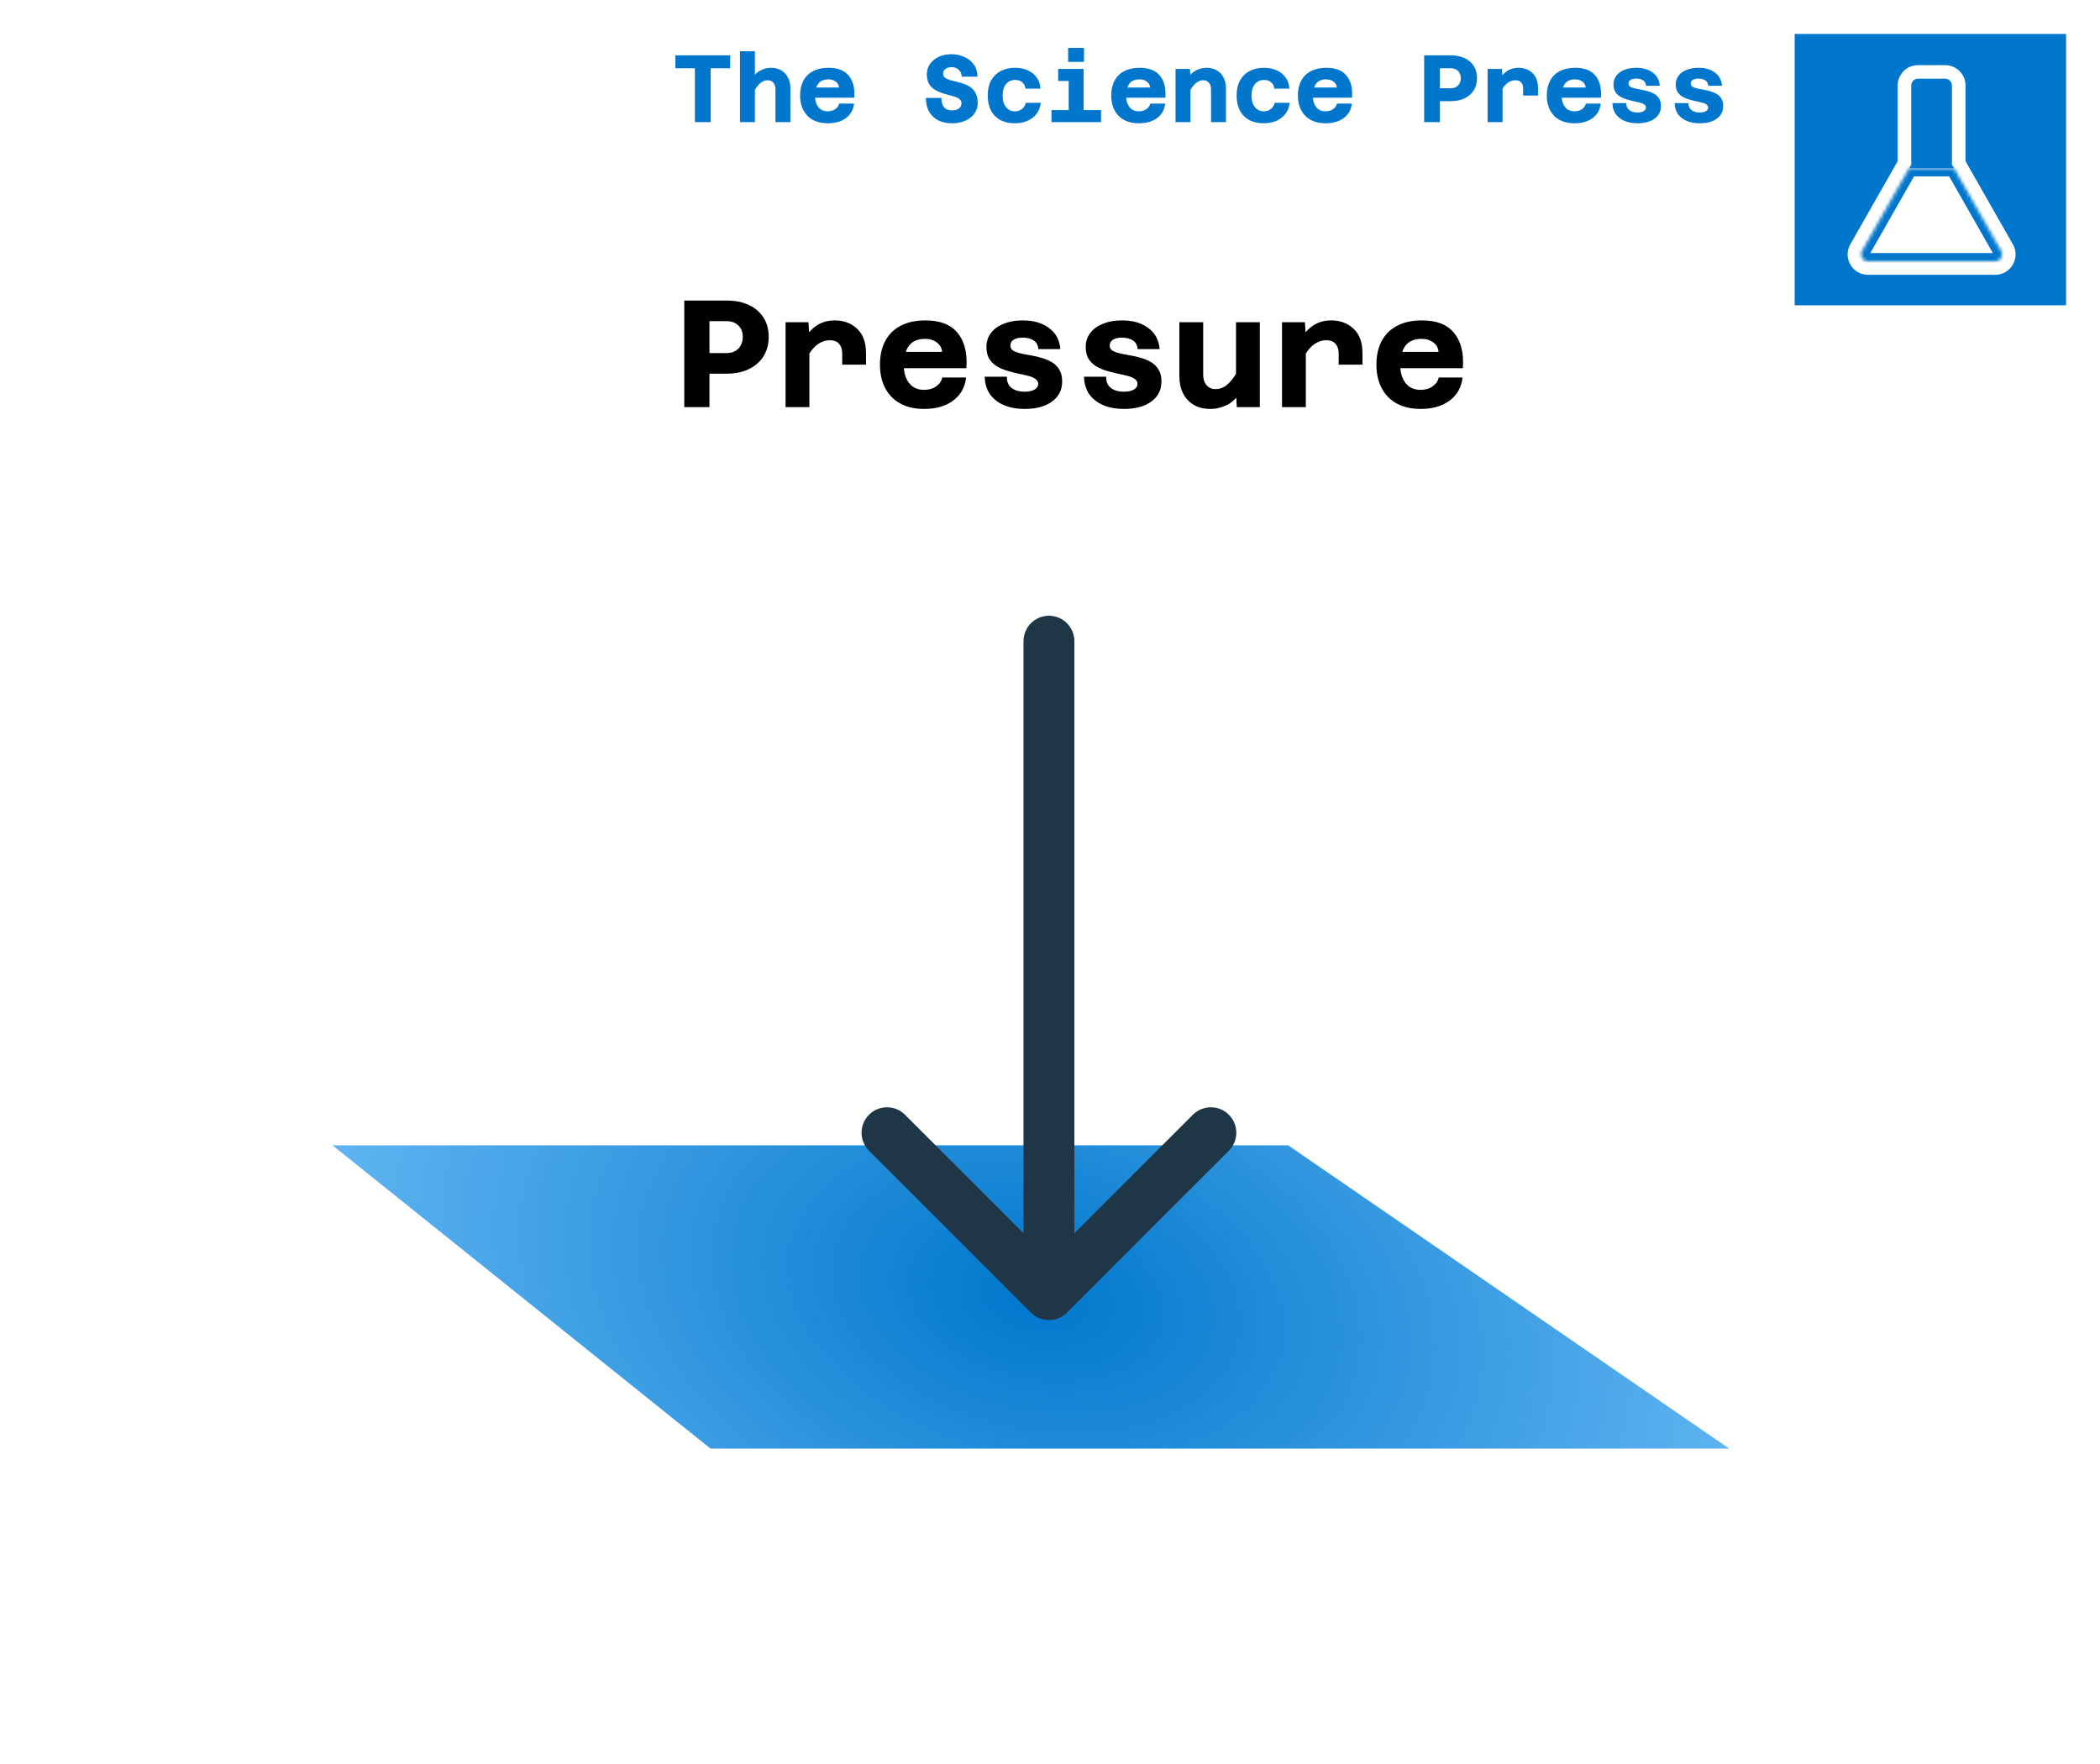 <svg width="619" height="520" viewBox="0 0 619 520" fill="none" xmlns="http://www.w3.org/2000/svg">
<rect x="0" y="0" width="619" height="520" fill="#808080" stroke="none"/>
<rect x="5" y="5" width="609" height="510" fill="white" stroke="white" stroke-width="10"/>
<g clip-path="url(#clip0_737_33)">
<path d="M609 10H529V90H609V10Z" fill="#0077CC"/>
<path d="M573.358 21.2C575.567 21.2 577.358 22.991 577.358 25.2V48.043L591.586 73.02C593.105 75.687 591.179 79 588.11 79H550.605C547.537 79 545.611 75.687 547.13 73.02L561.358 48.043V25.2C561.358 22.991 563.149 21.2 565.358 21.2H573.358Z" fill="#0077CC"/>
<path d="M577.358 48.043H575.358V48.573L575.62 49.033L577.358 48.043ZM561.358 48.043L563.096 49.033L563.358 48.573V48.043H561.358ZM573.358 21.2V23.2C574.462 23.2 575.358 24.095 575.358 25.2H577.358H579.358C579.358 21.886 576.672 19.2 573.358 19.2V21.2ZM577.358 25.2H575.358V48.043H577.358H579.358V25.2H577.358ZM577.358 48.043L575.62 49.033L589.848 74.01L591.586 73.02L593.324 72.03L579.096 47.053L577.358 48.043ZM591.586 73.02L589.848 74.01C590.607 75.344 589.645 77 588.11 77V79V81C592.713 81 595.602 76.03 593.324 72.03L591.586 73.02ZM588.11 79V77H550.605V79L550.605 81H588.11V79ZM550.605 79V77C549.071 77 548.108 75.343 548.868 74.01L547.13 73.02L545.392 72.03C543.114 76.03 546.003 81 550.605 81L550.605 79ZM547.13 73.02L548.868 74.01L563.096 49.033L561.358 48.043L559.62 47.053L545.392 72.03L547.13 73.02ZM561.358 48.043H563.358V25.2H561.358H559.358V48.043H561.358ZM561.358 25.2H563.358C563.358 24.096 564.253 23.2 565.358 23.2L565.358 21.2V19.2C562.044 19.2 559.358 21.886 559.358 25.2H561.358ZM565.358 21.2L565.358 23.2H573.358V21.2V19.2H565.358V21.2Z" fill="white"/>
<path d="M575.562 49.6C575.694 49.6 575.826 49.608 575.956 49.621L589.849 74.01C590.608 75.344 589.645 77 588.111 77H550.606C549.072 77 548.109 75.344 548.869 74.01L562.773 49.6H575.562Z" fill="white"/>
<mask id="mask0_737_33" style="mask-type:luminance" maskUnits="userSpaceOnUse" x="548" y="49" width="43" height="29">
<path d="M575.562 49.6C575.694 49.6 575.826 49.608 575.956 49.621L589.849 74.01C590.608 75.344 589.645 77 588.111 77H550.606C549.072 77 548.109 75.344 548.869 74.01L562.773 49.6H575.562Z" fill="white"/>
</mask>
<g mask="url(#mask0_737_33)">
<path d="M575.956 49.622L578.041 48.434L577.427 47.355L576.192 47.233L575.956 49.622ZM562.773 49.6V47.2H561.378L560.688 48.413L562.773 49.6ZM575.561 49.6V52C575.596 52 575.646 52.003 575.72 52.01L575.956 49.622L576.192 47.233C576.005 47.215 575.792 47.2 575.561 47.2V49.6ZM575.956 49.622L573.87 50.809L587.763 75.198L589.849 74.011L591.934 72.823L578.041 48.434L575.956 49.622ZM589.849 74.011L587.763 75.198C587.611 74.931 587.804 74.6 588.11 74.6L588.111 77V79.4C591.485 79.4 593.605 75.757 591.934 72.823L589.849 74.011ZM588.111 77L588.11 74.6H550.606V77L550.606 79.4H588.111V77ZM550.606 77V74.6C550.913 74.6 551.106 74.932 550.954 75.198L548.868 74.011L546.783 72.823C545.112 75.756 547.231 79.4 550.606 79.4L550.606 77ZM548.868 74.011L550.954 75.198L564.858 50.788L562.773 49.6L560.688 48.413L546.783 72.823L548.868 74.011ZM562.773 49.6V52H575.561V49.6V47.2H562.773V49.6Z" fill="#0077CC"/>
</g>
</g>
<path d="M204.824 36V20.123H199.072V16.316H215.23V20.123H209.477V36H204.824ZM228.58 36V26.356C228.58 25.528 228.373 24.87 227.959 24.382C227.546 23.893 227.001 23.648 226.324 23.648C225.553 23.648 224.839 23.912 224.181 24.438C223.541 24.946 222.865 25.829 222.15 27.089L221.53 23.395C222.244 22.154 223.109 21.28 224.124 20.772C225.139 20.246 226.173 19.982 227.226 19.982C228.429 19.982 229.454 20.236 230.3 20.744C231.165 21.251 231.823 21.966 232.274 22.887C232.744 23.789 232.979 24.852 232.979 26.074V36H228.58ZM218.118 36V15.104H222.517V36H218.118ZM243.988 36.338C242.296 36.338 240.839 36.009 239.617 35.351C238.414 34.693 237.483 33.753 236.825 32.531C236.167 31.309 235.838 29.852 235.838 28.16C235.838 26.45 236.167 24.983 236.825 23.761C237.483 22.539 238.433 21.609 239.673 20.969C240.933 20.311 242.446 19.982 244.214 19.982C246.977 19.982 248.979 20.772 250.22 22.351C251.48 23.912 252.006 26.064 251.799 28.809H239.335L239.363 25.792H247.316C247.259 25.077 246.94 24.504 246.357 24.071C245.774 23.62 245.05 23.395 244.185 23.395C242.832 23.395 241.835 23.818 241.196 24.664C240.557 25.51 240.237 26.741 240.237 28.358C240.237 29.166 240.378 29.909 240.66 30.586C240.942 31.262 241.356 31.808 241.901 32.221C242.465 32.616 243.161 32.813 243.988 32.813C244.872 32.813 245.614 32.597 246.216 32.165C246.836 31.732 247.212 31.187 247.344 30.529H251.743C251.555 32.315 250.765 33.735 249.374 34.787C248.002 35.821 246.206 36.338 243.988 36.338ZM280.642 36.338C279.025 36.338 277.634 36.038 276.468 35.436C275.321 34.816 274.438 33.951 273.817 32.842C273.216 31.714 272.915 30.388 272.915 28.865H277.483C277.483 30.05 277.737 30.962 278.245 31.601C278.771 32.221 279.57 32.531 280.642 32.531C281.488 32.531 282.155 32.353 282.644 31.996C283.152 31.62 283.405 31.093 283.405 30.416C283.405 29.909 283.217 29.514 282.841 29.232C282.484 28.931 281.995 28.687 281.375 28.499C280.773 28.292 280.106 28.104 279.373 27.935C278.658 27.747 277.935 27.521 277.201 27.258C276.487 26.995 275.82 26.647 275.199 26.215C274.598 25.782 274.109 25.218 273.733 24.523C273.376 23.827 273.197 22.943 273.197 21.872C273.197 20.763 273.498 19.766 274.099 18.883C274.72 17.999 275.575 17.294 276.666 16.768C277.756 16.241 279.034 15.978 280.501 15.978C281.836 15.978 283.076 16.241 284.223 16.768C285.37 17.275 286.301 18.018 287.015 18.995C287.729 19.973 288.105 21.176 288.143 22.605H283.49C283.452 21.966 283.283 21.439 282.982 21.026C282.7 20.612 282.334 20.302 281.883 20.095C281.45 19.888 280.99 19.785 280.501 19.785C279.805 19.785 279.213 19.954 278.724 20.293C278.235 20.612 277.991 21.092 277.991 21.731C277.991 22.22 278.17 22.605 278.527 22.887C278.903 23.169 279.392 23.404 279.993 23.592C280.614 23.761 281.281 23.93 281.995 24.1C282.729 24.269 283.452 24.485 284.167 24.748C284.9 24.993 285.567 25.34 286.169 25.792C286.789 26.243 287.278 26.844 287.635 27.596C288.011 28.33 288.199 29.27 288.199 30.416C288.199 31.563 287.87 32.588 287.212 33.49C286.573 34.374 285.68 35.069 284.533 35.577C283.405 36.085 282.108 36.338 280.642 36.338ZM299.096 36.338C297.441 36.338 296.012 36.009 294.809 35.351C293.625 34.693 292.713 33.753 292.074 32.531C291.453 31.309 291.143 29.852 291.143 28.16C291.143 26.431 291.472 24.955 292.13 23.733C292.807 22.511 293.747 21.58 294.95 20.941C296.153 20.302 297.573 19.982 299.208 19.982C300.637 19.982 301.897 20.236 302.987 20.744C304.096 21.251 304.971 21.966 305.61 22.887C306.268 23.789 306.625 24.87 306.681 26.13H302.282C302.132 25.265 301.793 24.626 301.267 24.212C300.759 23.78 300.073 23.564 299.208 23.564C298.494 23.564 297.855 23.742 297.291 24.1C296.746 24.457 296.313 24.974 295.994 25.651C295.693 26.327 295.542 27.164 295.542 28.16C295.542 29.646 295.881 30.792 296.558 31.601C297.253 32.409 298.099 32.813 299.096 32.813C299.678 32.813 300.186 32.71 300.618 32.503C301.07 32.296 301.446 32.005 301.746 31.629C302.047 31.234 302.254 30.792 302.367 30.304H306.766C306.653 31.526 306.258 32.588 305.582 33.49C304.905 34.393 304.012 35.098 302.903 35.605C301.793 36.094 300.524 36.338 299.096 36.338ZM315.011 36V20.321H319.411V36H315.011ZM309.935 36V32.447H324.543V36H309.935ZM311.909 23.874V20.321H317.211V23.874H311.909ZM314.842 18.234V14.117H319.523V18.234H314.842ZM335.693 36.338C334.001 36.338 332.544 36.009 331.322 35.351C330.119 34.693 329.188 33.753 328.53 32.531C327.872 31.309 327.543 29.852 327.543 28.16C327.543 26.45 327.872 24.983 328.53 23.761C329.188 22.539 330.138 21.609 331.379 20.969C332.638 20.311 334.152 19.982 335.919 19.982C338.682 19.982 340.685 20.772 341.925 22.351C343.185 23.912 343.711 26.064 343.505 28.809H331.04L331.068 25.792H339.021C338.964 25.077 338.645 24.504 338.062 24.071C337.479 23.62 336.755 23.395 335.891 23.395C334.537 23.395 333.541 23.818 332.901 24.664C332.262 25.51 331.943 26.741 331.943 28.358C331.943 29.166 332.084 29.909 332.366 30.586C332.648 31.262 333.061 31.808 333.606 32.221C334.17 32.616 334.866 32.813 335.693 32.813C336.577 32.813 337.319 32.597 337.921 32.165C338.541 31.732 338.917 31.187 339.049 30.529H343.448C343.26 32.315 342.471 33.735 341.079 34.787C339.707 35.821 337.912 36.338 335.693 36.338ZM356.967 36V26.327C356.967 25.519 356.76 24.87 356.347 24.382C355.933 23.893 355.388 23.648 354.711 23.648C353.94 23.648 353.226 23.912 352.568 24.438C351.929 24.946 351.252 25.829 350.537 27.089L349.917 23.366C350.631 22.144 351.496 21.28 352.511 20.772C353.527 20.246 354.561 19.982 355.613 19.982C356.817 19.982 357.841 20.236 358.687 20.744C359.552 21.251 360.21 21.956 360.661 22.859C361.131 23.761 361.366 24.823 361.366 26.045V36H356.967ZM346.505 36V20.321H350.763L350.904 23.113V36H346.505ZM372.46 36.338C370.805 36.338 369.377 36.009 368.173 35.351C366.989 34.693 366.077 33.753 365.438 32.531C364.818 31.309 364.507 29.852 364.507 28.16C364.507 26.431 364.836 24.955 365.494 23.733C366.171 22.511 367.111 21.58 368.314 20.941C369.518 20.302 370.937 19.982 372.573 19.982C374.001 19.982 375.261 20.236 376.351 20.744C377.461 21.251 378.335 21.966 378.974 22.887C379.632 23.789 379.989 24.87 380.046 26.13H375.646C375.496 25.265 375.158 24.626 374.631 24.212C374.124 23.78 373.437 23.564 372.573 23.564C371.858 23.564 371.219 23.742 370.655 24.1C370.11 24.457 369.677 24.974 369.358 25.651C369.057 26.327 368.907 27.164 368.907 28.16C368.907 29.646 369.245 30.792 369.922 31.601C370.617 32.409 371.463 32.813 372.46 32.813C373.043 32.813 373.55 32.71 373.983 32.503C374.434 32.296 374.81 32.005 375.111 31.629C375.411 31.234 375.618 30.792 375.731 30.304H380.13C380.017 31.526 379.623 32.588 378.946 33.49C378.269 34.393 377.376 35.098 376.267 35.605C375.158 36.094 373.889 36.338 372.46 36.338ZM390.716 36.338C389.024 36.338 387.567 36.009 386.345 35.351C385.142 34.693 384.211 33.753 383.553 32.531C382.895 31.309 382.566 29.852 382.566 28.16C382.566 26.45 382.895 24.983 383.553 23.761C384.211 22.539 385.161 21.609 386.402 20.969C387.661 20.311 389.175 19.982 390.942 19.982C393.705 19.982 395.708 20.772 396.948 22.351C398.208 23.912 398.734 26.064 398.528 28.809H386.063L386.091 25.792H394.044C393.987 25.077 393.668 24.504 393.085 24.071C392.502 23.62 391.778 23.395 390.914 23.395C389.56 23.395 388.564 23.818 387.924 24.664C387.285 25.51 386.966 26.741 386.966 28.358C386.966 29.166 387.107 29.909 387.389 30.586C387.671 31.262 388.084 31.808 388.629 32.221C389.193 32.616 389.889 32.813 390.716 32.813C391.6 32.813 392.342 32.597 392.944 32.165C393.564 31.732 393.94 31.187 394.072 30.529H398.471C398.283 32.315 397.494 33.735 396.102 34.787C394.73 35.821 392.935 36.338 390.716 36.338ZM423.112 29.824V26.017H427.596C428.498 26.017 429.222 25.745 429.767 25.199C430.312 24.635 430.585 23.902 430.585 23C430.585 22.135 430.312 21.439 429.767 20.913C429.222 20.387 428.498 20.123 427.596 20.123H423.112V16.316H427.624C429.184 16.316 430.547 16.589 431.713 17.134C432.878 17.679 433.781 18.46 434.42 19.475C435.059 20.471 435.379 21.646 435.379 23C435.379 24.372 435.059 25.575 434.42 26.609C433.781 27.625 432.878 28.414 431.713 28.978C430.566 29.542 429.203 29.824 427.624 29.824H423.112ZM419.784 36V16.316H424.437V36H419.784ZM448.954 28.16V26.045C448.954 25.331 448.766 24.758 448.39 24.325C448.014 23.874 447.45 23.648 446.698 23.648C445.852 23.648 445.053 23.93 444.301 24.494C443.549 25.058 442.835 26.036 442.158 27.427L441.707 23.733C442.195 22.906 442.731 22.22 443.314 21.674C443.897 21.11 444.536 20.687 445.232 20.405C445.946 20.123 446.726 19.982 447.572 19.982C449.245 19.982 450.627 20.499 451.718 21.533C452.808 22.549 453.353 24.053 453.353 26.045V28.16H448.954ZM438.492 36V20.321H442.722L442.891 23.141V36H438.492ZM464.08 36.338C462.388 36.338 460.931 36.009 459.709 35.351C458.506 34.693 457.575 33.753 456.917 32.531C456.259 31.309 455.93 29.852 455.93 28.16C455.93 26.45 456.259 24.983 456.917 23.761C457.575 22.539 458.525 21.609 459.766 20.969C461.025 20.311 462.539 19.982 464.306 19.982C467.069 19.982 469.072 20.772 470.312 22.351C471.572 23.912 472.098 26.064 471.892 28.809H459.427L459.455 25.792H467.408C467.351 25.077 467.032 24.504 466.449 24.071C465.866 23.62 465.142 23.395 464.278 23.395C462.924 23.395 461.928 23.818 461.288 24.664C460.649 25.51 460.33 26.741 460.33 28.358C460.33 29.166 460.471 29.909 460.753 30.586C461.035 31.262 461.448 31.808 461.993 32.221C462.557 32.616 463.253 32.813 464.08 32.813C464.964 32.813 465.706 32.597 466.308 32.165C466.928 31.732 467.304 31.187 467.436 30.529H471.835C471.647 32.315 470.858 33.735 469.466 34.787C468.094 35.821 466.299 36.338 464.08 36.338ZM482.675 36.338C481.209 36.338 479.921 36.103 478.812 35.633C477.702 35.145 476.838 34.458 476.217 33.575C475.616 32.672 475.305 31.61 475.287 30.388H479.376C479.338 31.253 479.611 31.93 480.193 32.419C480.795 32.907 481.613 33.152 482.647 33.152C483.399 33.152 484 33.03 484.452 32.785C484.922 32.522 485.157 32.165 485.157 31.714C485.157 31.319 484.978 31.009 484.621 30.783C484.282 30.539 483.831 30.351 483.267 30.219C482.703 30.069 482.083 29.928 481.406 29.796C480.729 29.646 480.043 29.467 479.347 29.26C478.671 29.053 478.05 28.781 477.486 28.442C476.922 28.085 476.462 27.625 476.104 27.061C475.766 26.478 475.597 25.754 475.597 24.889C475.597 23.893 475.879 23.028 476.443 22.295C477.007 21.562 477.787 20.998 478.783 20.603C479.799 20.189 480.964 19.982 482.28 19.982C484.292 19.982 485.918 20.452 487.159 21.392C488.418 22.314 489.114 23.611 489.246 25.284H485.185C485.147 24.588 484.865 24.062 484.339 23.705C483.812 23.348 483.136 23.169 482.308 23.169C481.613 23.169 481.058 23.291 480.645 23.536C480.231 23.78 480.024 24.147 480.024 24.635C480.024 25.03 480.193 25.34 480.532 25.566C480.889 25.773 481.35 25.942 481.914 26.074C482.478 26.205 483.098 26.327 483.775 26.44C484.47 26.553 485.157 26.713 485.833 26.92C486.51 27.108 487.131 27.371 487.695 27.709C488.259 28.048 488.71 28.499 489.048 29.063C489.405 29.627 489.584 30.351 489.584 31.234C489.584 32.832 488.954 34.082 487.695 34.985C486.454 35.887 484.781 36.338 482.675 36.338ZM501.016 36.338C499.55 36.338 498.262 36.103 497.153 35.633C496.043 35.145 495.179 34.458 494.558 33.575C493.957 32.672 493.646 31.61 493.628 30.388H497.717C497.679 31.253 497.952 31.93 498.534 32.419C499.136 32.907 499.954 33.152 500.988 33.152C501.74 33.152 502.341 33.03 502.793 32.785C503.263 32.522 503.498 32.165 503.498 31.714C503.498 31.319 503.319 31.009 502.962 30.783C502.623 30.539 502.172 30.351 501.608 30.219C501.044 30.069 500.424 29.928 499.747 29.796C499.07 29.646 498.384 29.467 497.688 29.26C497.012 29.053 496.391 28.781 495.827 28.442C495.263 28.085 494.803 27.625 494.445 27.061C494.107 26.478 493.938 25.754 493.938 24.889C493.938 23.893 494.22 23.028 494.784 22.295C495.348 21.562 496.128 20.998 497.124 20.603C498.14 20.189 499.305 19.982 500.621 19.982C502.633 19.982 504.259 20.452 505.5 21.392C506.759 22.314 507.455 23.611 507.587 25.284H503.526C503.488 24.588 503.206 24.062 502.68 23.705C502.153 23.348 501.477 23.169 500.649 23.169C499.954 23.169 499.399 23.291 498.986 23.536C498.572 23.78 498.365 24.147 498.365 24.635C498.365 25.03 498.534 25.34 498.873 25.566C499.23 25.773 499.691 25.942 500.255 26.074C500.819 26.205 501.439 26.327 502.116 26.44C502.811 26.553 503.498 26.713 504.174 26.92C504.851 27.108 505.472 27.371 506.036 27.709C506.6 28.048 507.051 28.499 507.389 29.063C507.746 29.627 507.925 30.351 507.925 31.234C507.925 32.832 507.295 34.082 506.036 34.985C504.795 35.887 503.122 36.338 501.016 36.338Z" fill="#0077CC"/>
<path d="M98 337.588H379.697L509.71 427H209.44L98 337.588Z" fill="url(#paint0_radial_737_33)"/>
<path d="M316.687 189C316.687 184.858 313.329 181.5 309.187 181.5C305.044 181.5 301.687 184.858 301.687 189H309.187H316.687ZM303.883 386.916C306.812 389.845 311.561 389.845 314.49 386.916L362.22 339.187C365.148 336.258 365.148 331.509 362.22 328.58C359.291 325.651 354.542 325.651 351.613 328.58L309.187 371.006L266.76 328.58C263.831 325.651 259.082 325.651 256.154 328.58C253.225 331.509 253.225 336.258 256.154 339.187L303.883 386.916ZM309.187 189H301.687V381.613H309.187H316.687V189H309.187Z" fill="#1F3647"/>
<path d="M207.01 110.145V104.07H214.165C215.605 104.07 216.76 103.635 217.63 102.765C218.5 101.865 218.935 100.695 218.935 99.255C218.935 97.875 218.5 96.765 217.63 95.925C216.76 95.085 215.605 94.665 214.165 94.665H207.01V88.59H214.21C216.7 88.59 218.875 89.025 220.735 89.895C222.595 90.765 224.035 92.01 225.055 93.63C226.075 95.22 226.585 97.095 226.585 99.255C226.585 101.445 226.075 103.365 225.055 105.015C224.035 106.635 222.595 107.895 220.735 108.795C218.905 109.695 216.73 110.145 214.21 110.145H207.01ZM201.7 120V88.59H209.125V120H201.7ZM248.248 107.49V104.115C248.248 102.975 247.948 102.06 247.348 101.37C246.748 100.65 245.848 100.29 244.648 100.29C243.298 100.29 242.023 100.74 240.823 101.64C239.623 102.54 238.483 104.1 237.403 106.32L236.683 100.425C237.463 99.105 238.318 98.01 239.248 97.14C240.178 96.24 241.198 95.565 242.308 95.115C243.448 94.665 244.693 94.44 246.043 94.44C248.713 94.44 250.918 95.265 252.658 96.915C254.398 98.535 255.268 100.935 255.268 104.115V107.49H248.248ZM231.553 120V94.98H238.303L238.573 99.48V120H231.553ZM272.385 120.54C269.685 120.54 267.36 120.015 265.41 118.965C263.49 117.915 262.005 116.415 260.955 114.465C259.905 112.515 259.38 110.19 259.38 107.49C259.38 104.76 259.905 102.42 260.955 100.47C262.005 98.52 263.52 97.035 265.5 96.015C267.51 94.965 269.925 94.44 272.745 94.44C277.155 94.44 280.35 95.7 282.33 98.22C284.34 100.71 285.18 104.145 284.85 108.525H264.96L265.005 103.71H277.695C277.605 102.57 277.095 101.655 276.165 100.965C275.235 100.245 274.08 99.885 272.7 99.885C270.54 99.885 268.95 100.56 267.93 101.91C266.91 103.26 266.4 105.225 266.4 107.805C266.4 109.095 266.625 110.28 267.075 111.36C267.525 112.44 268.185 113.31 269.055 113.97C269.955 114.6 271.065 114.915 272.385 114.915C273.795 114.915 274.98 114.57 275.94 113.88C276.93 113.19 277.53 112.32 277.74 111.27H284.76C284.46 114.12 283.2 116.385 280.98 118.065C278.79 119.715 275.925 120.54 272.385 120.54ZM302.058 120.54C299.718 120.54 297.663 120.165 295.893 119.415C294.123 118.635 292.743 117.54 291.753 116.13C290.793 114.69 290.298 112.995 290.268 111.045H296.793C296.733 112.425 297.168 113.505 298.098 114.285C299.058 115.065 300.363 115.455 302.013 115.455C303.213 115.455 304.173 115.26 304.893 114.87C305.643 114.45 306.018 113.88 306.018 113.16C306.018 112.53 305.733 112.035 305.163 111.675C304.623 111.285 303.903 110.985 303.003 110.775C302.103 110.535 301.113 110.31 300.033 110.1C298.953 109.86 297.858 109.575 296.748 109.245C295.668 108.915 294.678 108.48 293.778 107.94C292.878 107.37 292.143 106.635 291.573 105.735C291.033 104.805 290.763 103.65 290.763 102.27C290.763 100.68 291.213 99.3 292.113 98.13C293.013 96.96 294.258 96.06 295.848 95.43C297.468 94.77 299.328 94.44 301.428 94.44C304.638 94.44 307.233 95.19 309.213 96.69C311.223 98.16 312.333 100.23 312.543 102.9H306.063C306.003 101.79 305.553 100.95 304.713 100.38C303.873 99.81 302.793 99.525 301.473 99.525C300.363 99.525 299.478 99.72 298.818 100.11C298.158 100.5 297.828 101.085 297.828 101.865C297.828 102.495 298.098 102.99 298.638 103.35C299.208 103.68 299.943 103.95 300.843 104.16C301.743 104.37 302.733 104.565 303.813 104.745C304.923 104.925 306.018 105.18 307.098 105.51C308.178 105.81 309.168 106.23 310.068 106.77C310.968 107.31 311.688 108.03 312.228 108.93C312.798 109.83 313.083 110.985 313.083 112.395C313.083 114.945 312.078 116.94 310.068 118.38C308.088 119.82 305.418 120.54 302.058 120.54ZM331.325 120.54C328.985 120.54 326.93 120.165 325.16 119.415C323.39 118.635 322.01 117.54 321.02 116.13C320.06 114.69 319.565 112.995 319.535 111.045H326.06C326 112.425 326.435 113.505 327.365 114.285C328.325 115.065 329.63 115.455 331.28 115.455C332.48 115.455 333.44 115.26 334.16 114.87C334.91 114.45 335.285 113.88 335.285 113.16C335.285 112.53 335 112.035 334.43 111.675C333.89 111.285 333.17 110.985 332.27 110.775C331.37 110.535 330.38 110.31 329.3 110.1C328.22 109.86 327.125 109.575 326.015 109.245C324.935 108.915 323.945 108.48 323.045 107.94C322.145 107.37 321.41 106.635 320.84 105.735C320.3 104.805 320.03 103.65 320.03 102.27C320.03 100.68 320.48 99.3 321.38 98.13C322.28 96.96 323.525 96.06 325.115 95.43C326.735 94.77 328.595 94.44 330.695 94.44C333.905 94.44 336.5 95.19 338.48 96.69C340.49 98.16 341.6 100.23 341.81 102.9H335.33C335.27 101.79 334.82 100.95 333.98 100.38C333.14 99.81 332.06 99.525 330.74 99.525C329.63 99.525 328.745 99.72 328.085 100.11C327.425 100.5 327.095 101.085 327.095 101.865C327.095 102.495 327.365 102.99 327.905 103.35C328.475 103.68 329.21 103.95 330.11 104.16C331.01 104.37 332 104.565 333.08 104.745C334.19 104.925 335.285 105.18 336.365 105.51C337.445 105.81 338.435 106.23 339.335 106.77C340.235 107.31 340.955 108.03 341.495 108.93C342.065 109.83 342.35 110.985 342.35 112.395C342.35 114.945 341.345 116.94 339.335 118.38C337.355 119.82 334.685 120.54 331.325 120.54ZM354.653 94.98V110.415C354.653 111.705 354.983 112.74 355.643 113.52C356.303 114.3 357.173 114.69 358.253 114.69C359.483 114.69 360.608 114.285 361.628 113.475C362.678 112.635 363.773 111.21 364.913 109.2L365.903 115.14C364.763 117.09 363.383 118.485 361.763 119.325C360.143 120.135 358.493 120.54 356.813 120.54C354.893 120.54 353.243 120.135 351.863 119.325C350.513 118.515 349.463 117.39 348.713 115.95C347.993 114.51 347.633 112.815 347.633 110.865V94.98H354.653ZM371.348 94.98V120H364.553L364.328 115.545V94.98H371.348ZM394.585 107.49V104.115C394.585 102.975 394.285 102.06 393.685 101.37C393.085 100.65 392.185 100.29 390.985 100.29C389.635 100.29 388.36 100.74 387.16 101.64C385.96 102.54 384.82 104.1 383.74 106.32L383.02 100.425C383.8 99.105 384.655 98.01 385.585 97.14C386.515 96.24 387.535 95.565 388.645 95.115C389.785 94.665 391.03 94.44 392.38 94.44C395.05 94.44 397.255 95.265 398.995 96.915C400.735 98.535 401.605 100.935 401.605 104.115V107.49H394.585ZM377.89 120V94.98H384.64L384.91 99.48V120H377.89ZM418.723 120.54C416.023 120.54 413.698 120.015 411.748 118.965C409.828 117.915 408.343 116.415 407.293 114.465C406.243 112.515 405.718 110.19 405.718 107.49C405.718 104.76 406.243 102.42 407.293 100.47C408.343 98.52 409.858 97.035 411.838 96.015C413.848 94.965 416.263 94.44 419.083 94.44C423.493 94.44 426.688 95.7 428.668 98.22C430.678 100.71 431.518 104.145 431.188 108.525H411.298L411.343 103.71H424.033C423.943 102.57 423.433 101.655 422.503 100.965C421.573 100.245 420.418 99.885 419.038 99.885C416.878 99.885 415.288 100.56 414.268 101.91C413.248 103.26 412.738 105.225 412.738 107.805C412.738 109.095 412.963 110.28 413.413 111.36C413.863 112.44 414.523 113.31 415.393 113.97C416.293 114.6 417.403 114.915 418.723 114.915C420.133 114.915 421.318 114.57 422.278 113.88C423.268 113.19 423.868 112.32 424.078 111.27H431.098C430.798 114.12 429.538 116.385 427.318 118.065C425.128 119.715 422.263 120.54 418.723 120.54Z" fill="black"/>
<defs>
<radialGradient id="paint0_radial_737_33" cx="0" cy="0" r="1" gradientUnits="userSpaceOnUse" gradientTransform="translate(305.403 382.302) rotate(-167.834) scale(212.168 134.826)">
<stop stop-color="#0077CC"/>
<stop offset="1" stop-color="#5FB4F1"/>
</radialGradient>
<clipPath id="clip0_737_33">
<rect width="80" height="80" fill="white" transform="translate(529 10)"/>
</clipPath>
</defs>
</svg>
